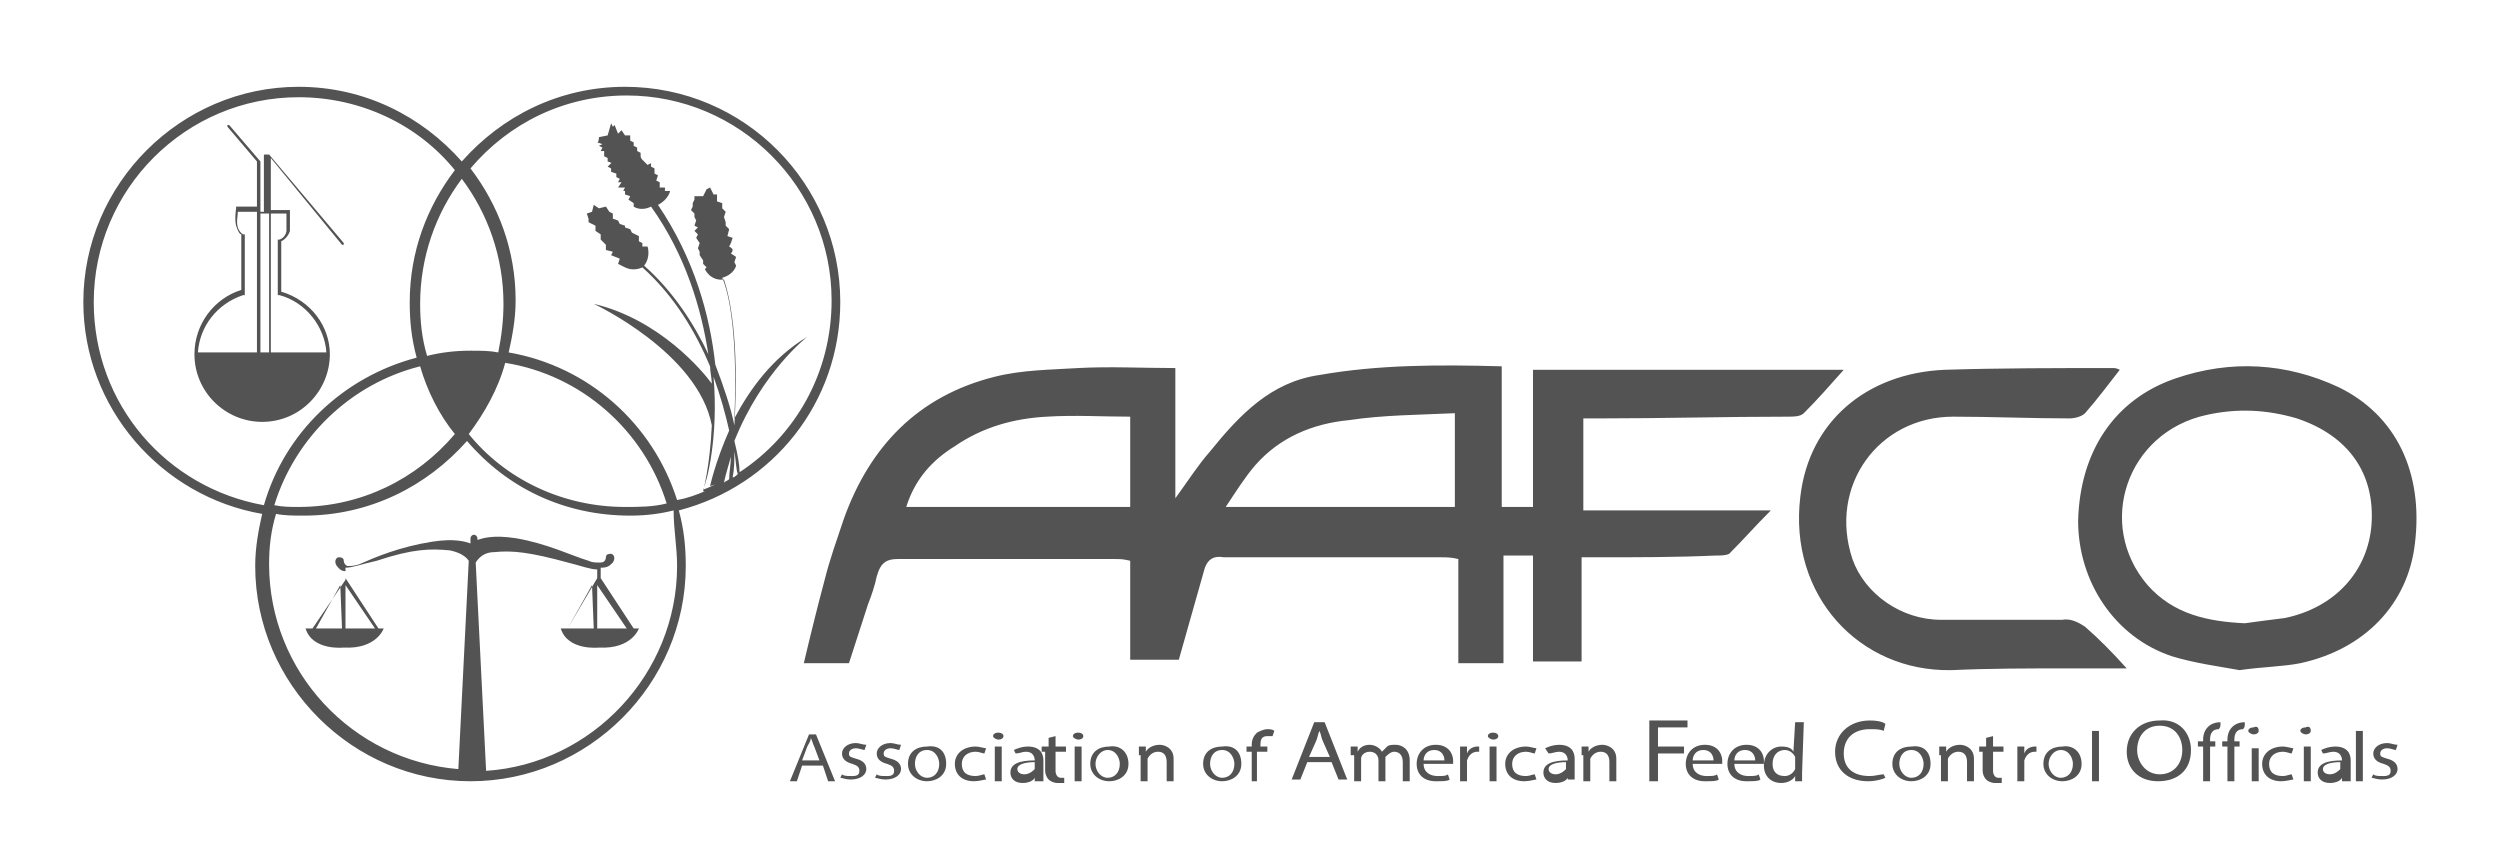 <svg width="144" height="50" viewBox="0 0 144 50" fill="none" xmlns="http://www.w3.org/2000/svg">
<path d="M92.2 24.1C95.8 24.1 99.4 24 103 24C103.3 24 103.7 24 103.9 23.8C104.7 23 105.4 22.2 106.2 21.3H88.3V29.2H86.5V21.1C82.9 21 79.4 21 76 21.6C73.2 22 71.4 23.9 69.7 26C69 26.8 68.5 27.6 67.7 28.7V21.2C65.8 21.2 63.9 21.1 62.1 21.2C60.5 21.3 58.9 21.3 57.3 21.7C52.9 22.8 50.1 25.7 48.6 29.9C48.2 31.1 47.8 32.2 47.5 33.4C47.1 34.9 46.7 36.5 46.3 38.2C46.6 38.2 46.8 38.2 47.1 38.2H47.6C47.7 38.2 47.8 38.2 47.9 38.2C48.1 38.2 48.3 38.2 48.5 38.2H48.9L50 34.8C50.2 34.3 50.4 33.7 50.5 33.2L50.6 32.9C50.8 32.4 51.1 32.2 51.7 32.2C55.9 32.2 60 32.2 64.2 32.2C64.5 32.2 64.7 32.2 65.1 32.3V38C65.7 38 66.2 38 66.7 38C66.9 38 67.1 38 67.3 38H67.9L69.4 32.7C69.6 32.2 69.9 32 70.5 32.1C74.7 32.1 78.8 32.1 83 32.1C83.3 32.1 83.6 32.1 84 32.2V38.2H86.6V32H88.3V38.1H91.1V32.1C91.5 32.1 91.8 32.1 92.1 32.1C94.3 32.1 96.6 32.1 98.8 32C99.1 32 99.4 32 99.6 31.9C100.4 31.1 101.1 30.3 102 29.4H91.2V24.1C91.6 24.1 91.9 24.1 92.2 24.1ZM65.2 29.2H52.2C52.7 27.6 53.7 26.5 55 25.7C56.6 24.6 58.4 24.1 60.3 24C61.9 23.9 63.5 24 65.1 24V29.2H65.2ZM83.8 29.2H70.6C71.2 28.3 71.7 27.5 72.3 26.8C73.7 25.2 75.6 24.4 77.7 24.2C79.7 23.9 81.7 23.9 83.8 23.8V29.2ZM134.7 22.3C131.7 20.9 128.5 20.7 125.3 21.8C121.8 23 119.8 26 119.7 30C119.7 33.5 121.8 36.7 125.1 37.8C126.4 38.2 127.9 38.4 129 38.6C130.4 38.4 131.5 38.4 132.5 38.2C136.2 37.4 138.7 34.8 139.1 31.3C139.6 27.2 138 23.9 134.7 22.3ZM136.6 30.2C136.4 32.9 134.5 35 131.6 35.6C130.8 35.7 130 35.8 129.3 35.9C127.2 35.8 125.2 35.4 123.7 33.7C120.7 30.2 122.5 24.9 127.1 23.9C128.9 23.5 130.6 23.6 132.3 24.1C135.3 25.1 136.8 27.3 136.6 30.2ZM120.1 36.1C120.9 36.8 121.6 37.5 122.5 38.5C121.2 38.5 120.1 38.5 119 38.5C116.8 38.5 114.6 38.5 112.4 38.6C107.1 38.7 103 34.3 103.7 28.6C104.2 24.3 107.5 21.5 112 21.3C115.2 21.2 118.5 21.2 121.7 21.2C121.8 21.2 121.9 21.2 122.1 21.3C121.4 22.2 120.8 23 120.1 23.8C119.9 24 119.5 24.1 119.2 24.1C117 24.1 114.7 24 112.5 24C108.2 24 105.3 28 106.7 32.2C107.4 34.2 109.5 35.7 111.8 35.7C114.1 35.7 116.5 35.7 118.8 35.7C119.3 35.6 119.8 35.9 120.1 36.1ZM16.2 16.8V13.9C16.6 13.7 16.7 13.3 16.7 13.3V12.1H15.6V9.1L19.7 14.1H19.8V14L15.5 8.9C15.5 8.9 15.5 8.9 15.4 8.9H15.3C15.2 8.9 15.2 8.9 15.2 9V12.2H15V9.4C15 9.4 15 9.4 15 9.3L13.2 7.2H13.1V7.3L14.8 9.3V11.9H13.6V12C13.6 12 13.5 12.6 13.6 13C13.7 13.3 13.8 13.5 13.9 13.5V16.7C12.3 17.2 11.2 18.7 11.2 20.4C11.2 22.6 13 24.3 15.1 24.3C17.3 24.3 19 22.5 19 20.4C19 18.8 17.9 17.3 16.2 16.8ZM14.8 20.3H11.4C11.5 18.8 12.5 17.5 14 17H14.1V13.6V13.5H14C14 13.5 13.8 13.4 13.7 13.1C13.6 12.8 13.7 12.4 13.7 12.2H14.8V20.3ZM15.4 20.3H15V12.3H15.5V20.3H15.4ZM15.6 20.3V12.3H16.5V13.3C16.5 13.4 16.4 13.7 16.1 13.8H16V17H16.1C17.6 17.4 18.7 18.8 18.8 20.3H15.6ZM48.4 17.4C48.4 10.6 42.9 5 36 5C32.2 5 28.9 6.7 26.6 9.3C24.3 6.7 21 5 17.2 5C10.4 5 4.8 10.6 4.8 17.4C4.8 23.5 9.3 28.6 15.1 29.6C14.9 30.5 14.7 31.5 14.7 32.6C14.7 39.4 20.3 45 27.1 45C33.9 45 39.5 39.4 39.5 32.6C39.5 31.5 39.4 30.5 39.1 29.4C44.5 28 48.4 23.2 48.4 17.4ZM5.4 17.4C5.4 10.9 10.7 5.6 17.2 5.6C20.8 5.6 24.1 7.2 26.2 9.8C24.6 11.9 23.6 14.5 23.6 17.4C23.6 18.5 23.7 19.5 24 20.6C19.8 21.7 16.4 24.9 15.2 29.1C9.6 28.1 5.4 23.3 5.4 17.4ZM26.2 25C24 27.6 20.8 29.2 17.2 29.2C16.7 29.2 16.3 29.2 15.8 29.1C17 25.2 20.2 22.1 24.2 21.1C24.6 22.5 25.3 23.9 26.2 25ZM29.1 20.9C33.5 21.6 37.1 24.8 38.4 29C37.6 29.2 36.8 29.2 36 29.2C32.4 29.2 29.1 27.6 27 25C27.9 23.8 28.7 22.4 29.1 20.9ZM28.7 20.3C28.2 20.2 27.7 20.2 27.1 20.2C26.2 20.2 25.4 20.3 24.6 20.5C24.3 19.5 24.2 18.5 24.2 17.5C24.2 14.8 25.1 12.3 26.6 10.3C28.1 12.3 29 14.8 29 17.5C29 18.4 28.9 19.3 28.7 20.3ZM39 32.6C39 38.8 34.1 44 28 44.4L27.4 32.4C27.6 32.1 27.9 31.8 28.5 31.8C29.5 31.7 30.5 31.8 32.7 32.4C33.5 32.6 34 32.8 34.4 32.8V33.3L32.7 36.2H32.3C32.7 37.5 34.5 37.3 34.5 37.3C36.4 37.4 36.8 36.2 36.8 36.2H36.5L34.6 33.3V32.7C35 32.7 35.1 32.6 35.3 32.4C35.5 32.1 35.3 31.9 35.2 31.9C35.1 31.9 34.9 31.9 34.9 32.1C34.9 32.1 34.9 32.4 34.6 32.4C34.6 32.4 34.6 32.4 34.5 32.4H34.4C34.3 32.4 34.1 32.4 33.9 32.3C32.9 32 31.5 31.3 29.7 31C28.4 30.8 27.8 31 27.5 31.1V31C27.5 30.9 27.4 30.8 27.3 30.8C27.2 30.8 27.1 30.9 27.1 31V31.3C26.8 31.2 26.2 31 24.9 31.2C23 31.5 21.6 32.1 20.7 32.5C20.4 32.6 20.2 32.6 20.1 32.6C20.1 32.6 20.1 32.6 20 32.6C19.8 32.5 19.8 32.3 19.8 32.3C19.8 32.1 19.6 32.1 19.5 32.1C19.4 32.1 19.2 32.3 19.4 32.6C19.5 32.7 19.6 32.9 19.9 32.9V33.4L18 36.2H17.6C18 37.5 19.8 37.3 19.8 37.3C21.7 37.4 22.1 36.2 22.1 36.2H21.8L19.9 33.3V32.7C20.3 32.7 20.8 32.5 21.7 32.3C23.8 31.6 24.8 31.6 25.9 31.7C26.4 31.8 26.8 32 27 32.3L26.4 44.3C20.3 43.8 15.5 38.7 15.5 32.5C15.5 31.5 15.6 30.6 15.9 29.6C16.4 29.7 16.9 29.7 17.5 29.7C21.3 29.7 24.6 28 26.9 25.4C29.2 28.1 32.5 29.7 36.3 29.7C37.2 29.7 38 29.6 38.8 29.4C38.8 30.5 39 31.5 39 32.6ZM34.2 36.2H32.7L34.1 33.7L34.2 36.2ZM34.4 33.7L36.1 36.2H34.4V33.7ZM19.7 36.2H18.2L19.6 33.7L19.7 36.2ZM19.9 33.7L21.6 36.2H19.9V33.7ZM41.1 21.7C41.5 22.8 41.8 23.9 42 24.8C41.2 26.6 40.9 28 40.9 28L41.2 27.9C41 28 40.8 28.1 40.5 28.2C40.7 27.8 41.4 25.2 41.1 21.7ZM42 27.6C41.9 27.7 41.8 27.7 41.7 27.8C41.8 27.3 42 26.7 42.1 26.3C42.1 26.7 42 27.2 42 27.6ZM42.2 27.5C42.3 27 42.3 26.5 42.3 26C42.4 26.6 42.4 27.1 42.5 27.3C42.4 27.4 42.3 27.5 42.2 27.5ZM42.6 27.2C42.6 26.8 42.5 26.2 42.3 25.4C43.9 21.4 46.5 19.4 46.5 19.4C44.5 20.6 43.2 22.4 42.3 24.1C42.5 19.3 42 16.9 41.6 16C42.3 15.8 42.4 15.3 42.4 15.3L42.3 15.1L42.4 14.8L42.1 14.6C42.1 14.6 42.2 14.5 42.2 14.4C42.2 14.3 42 14.2 42 14.2L42.1 14L42.2 13.7L41.9 13.6L42 13.2L41.8 13V12.8L41.7 12.5L41.8 12.2L41.6 12V11.7L41.3 11.6V11.2H41.1L40.9 10.8L40.7 10.9L40.5 11.3H40V11.5L39.9 11.7V11.9L39.8 12.1L40 12.3V12.5L40.1 12.7L40 13L40.2 13.1L40 13.3L40.2 13.5L40.1 13.7L40.3 14L40.2 14.3L40.3 14.5V14.7L40.5 15V15.2L40.7 15.4L40.6 15.5C40.6 15.5 40.9 16.2 41.7 16.1C42 17 42.6 19.4 42.3 24.5C42.1 23.5 41.7 22.3 41.2 21C40.9 18.2 40 14.9 37.9 11.8C38.5 11.5 38.6 11 38.6 11H38.3V10.8H38V10.5L37.8 10.4L37.9 10.1L37.7 10V9.7L37.5 9.6V9.4L37.3 9.5L37 9.2C37 9.2 36.9 9.1 36.9 9V8.8L36.7 8.7V8.5L36.5 8.4V8.2L36.3 8.1V7.8H36L35.8 7.5L35.6 7.7L35.4 7.2L35.3 7.3L35.2 7.1L35 7.8L34.5 7.9C34.5 7.9 34.5 8.2 34.4 8.2L34.7 8.3L34.5 8.4L34.7 8.5L34.6 8.7H34.8V9L35 9.1V9.3C35 9.3 35.3 9.4 35.2 9.4L35 9.6L35.2 9.7V9.9L35.5 10V10.2L35.7 10.3L35.6 10.5H35.8L35.6 10.8H36L35.9 11H36V11.2L36.3 11.3L36.2 11.5L36.5 11.7V11.9C36.5 11.9 36.9 12.2 37.5 11.9C39.5 14.7 40.4 17.8 40.8 20.4C40 18.7 38.8 16.8 37.1 15.3C37.5 14.8 37.3 14.2 37.3 14.2H37V14L36.8 13.9V13.6L36.4 13.4L36.3 13.2L36 13.1V13L35.7 12.9L35.6 12.7L35.3 12.6V12.3L35.1 12.2L34.9 11.9L34.5 12L34.2 11.8L34.1 12.2L33.8 12.3L33.9 12.6V12.8L34.3 13V13.3L34.6 13.5V13.8L34.9 14.1V14.4L35.3 14.5L35.2 14.7L35.7 14.9L35.6 15.2L36 15.4C36.4 15.6 36.8 15.5 37 15.4C38.9 17.1 40.1 19.2 40.9 21.1C40.9 21.4 41 21.8 41 22.1C40.5 21.4 38 18.4 34.2 17.5C34.2 17.5 40.2 20.3 41 24.5C40.9 26.8 40.5 28.3 40.5 28.3H40.6C40.1 28.5 39.6 28.7 39 28.8C37.6 24.4 33.9 21.1 29.3 20.3C29.5 19.4 29.7 18.4 29.7 17.3C29.7 14.4 28.7 11.8 27.1 9.7C29.3 7.1 32.5 5.5 36.1 5.5C42.6 5.5 47.9 10.8 47.9 17.3C47.9 21.5 45.8 25.1 42.6 27.2ZM46.2 44.1L45.9 45H45.5L46.6 42.3H47L48.1 45H47.7L47.4 44.1H46.2ZM47.2 43.8L46.9 43C46.8 42.8 46.8 42.7 46.7 42.5C46.7 42.7 46.6 42.8 46.5 43L46.2 43.8H47.2ZM48.5 44.6C48.6 44.7 48.8 44.7 49.1 44.7C49.4 44.7 49.5 44.6 49.5 44.4C49.5 44.2 49.4 44.1 49.1 44C48.7 43.9 48.5 43.7 48.5 43.4C48.5 43.1 48.8 42.8 49.3 42.8C49.5 42.8 49.7 42.9 49.9 42.9L49.8 43.2C49.7 43.2 49.5 43.1 49.3 43.1C49.1 43.1 48.9 43.2 48.9 43.4C48.9 43.6 49 43.6 49.3 43.7C49.7 43.8 49.9 44 49.9 44.3C49.9 44.6 49.6 44.9 49 44.9C48.7 44.9 48.5 44.8 48.4 44.8L48.5 44.6ZM50.5 44.6C50.6 44.7 50.8 44.7 51.1 44.7C51.4 44.7 51.5 44.6 51.5 44.4C51.5 44.2 51.4 44.1 51.1 44C50.7 43.9 50.5 43.7 50.5 43.4C50.5 43.1 50.8 42.8 51.3 42.8C51.5 42.8 51.7 42.9 51.9 42.9L51.8 43.2C51.7 43.2 51.5 43.1 51.3 43.1C51.1 43.1 50.9 43.2 50.9 43.4C50.9 43.6 51 43.6 51.3 43.7C51.7 43.8 51.9 44 51.9 44.3C51.9 44.6 51.6 44.9 51 44.9C50.7 44.9 50.5 44.8 50.4 44.8L50.5 44.6ZM54.5 44C54.5 44.7 53.9 45 53.4 45C52.8 45 52.3 44.6 52.3 44C52.3 43.3 52.8 43 53.4 43C54.1 42.9 54.5 43.3 54.5 44ZM52.7 44C52.7 44.4 53 44.8 53.4 44.8C53.8 44.8 54.1 44.5 54.1 44C54.1 43.7 53.9 43.2 53.4 43.2C52.9 43.2 52.7 43.6 52.7 44ZM56.8 44.9C56.7 44.9 56.4 45 56.1 45C55.4 45 55 44.6 55 44C55 43.4 55.5 43 56.2 43C56.4 43 56.7 43.1 56.8 43.1L56.7 43.4C56.6 43.4 56.4 43.3 56.2 43.3C55.7 43.3 55.4 43.6 55.4 44C55.4 44.5 55.7 44.7 56.2 44.7C56.4 44.7 56.6 44.6 56.7 44.6L56.8 44.9ZM57.8 42.4C57.8 42.5 57.7 42.6 57.5 42.6C57.4 42.6 57.2 42.5 57.2 42.4C57.2 42.3 57.3 42.2 57.5 42.2C57.7 42.2 57.8 42.3 57.8 42.4ZM57.3 43H57.7V45H57.3V43ZM59.6 45V44.8C59.5 45 59.2 45.1 58.9 45.1C58.4 45.1 58.2 44.8 58.2 44.5C58.2 44 58.7 43.8 59.6 43.8C59.6 43.6 59.5 43.3 59.1 43.3C58.9 43.3 58.7 43.4 58.5 43.4L58.4 43.2C58.6 43.1 58.9 43 59.2 43C59.9 43 60.1 43.4 60.1 43.8V44.5C60.1 44.7 60.1 44.8 60.1 45H59.6ZM59.6 43.9C59.1 43.9 58.6 44 58.6 44.3C58.6 44.5 58.8 44.6 59 44.6C59.3 44.6 59.5 44.4 59.6 44.3V44.2V43.9ZM60.8 42.4V43H61.4V43.3H60.8V44.4C60.8 44.6 60.9 44.8 61.1 44.8C61.2 44.8 61.3 44.8 61.3 44.8V45.1C61.2 45.1 61.1 45.1 60.9 45.1C60.7 45.1 60.5 45 60.4 44.9C60.3 44.8 60.2 44.6 60.2 44.4V43.3H60V43H60.4V42.5L60.8 42.4ZM62.4 42.4C62.4 42.5 62.3 42.6 62.1 42.6C62 42.6 61.8 42.5 61.8 42.4C61.8 42.3 61.9 42.2 62.1 42.2C62.3 42.2 62.4 42.3 62.4 42.4ZM61.9 43H62.3V45H61.9V43ZM65 44C65 44.7 64.4 45 63.9 45C63.3 45 62.8 44.6 62.8 44C62.8 43.3 63.3 43 63.9 43C64.5 42.9 65 43.3 65 44ZM63.1 44C63.1 44.4 63.4 44.8 63.8 44.8C64.2 44.8 64.5 44.5 64.5 44C64.5 43.7 64.3 43.2 63.8 43.2C63.4 43.2 63.1 43.6 63.1 44ZM65.6 43.5C65.6 43.3 65.6 43.1 65.6 43H66V43.3C66.1 43.1 66.4 42.9 66.8 42.9C67.1 42.9 67.6 43.1 67.6 43.7V45H67.2V43.9C67.2 43.6 67.1 43.3 66.7 43.3C66.4 43.3 66.2 43.5 66.1 43.7C66.1 43.7 66.1 43.8 66.1 43.9V45H65.7V43.5H65.6ZM71.5 44C71.5 44.7 70.9 45 70.4 45C69.8 45 69.3 44.6 69.3 44C69.3 43.3 69.8 43 70.4 43C71.1 42.9 71.5 43.3 71.5 44ZM69.7 44C69.7 44.4 70 44.8 70.4 44.8C70.8 44.8 71.1 44.5 71.1 44C71.1 43.7 70.9 43.2 70.4 43.2C69.9 43.2 69.7 43.6 69.7 44ZM72.1 45V43.3H71.8V43H72.1V42.9C72.1 42.6 72.2 42.4 72.4 42.2C72.6 42.1 72.8 42 73 42C73.1 42 73.3 42 73.4 42.1L73.3 42.4C73.2 42.4 73.2 42.4 73 42.4C72.6 42.4 72.6 42.7 72.6 43H73V43.3H72.4V45H72.1ZM75.3 43.9L74.9 44.9H74.4L75.7 41.6H76.3L77.6 44.9H77.1L76.7 43.9H75.3ZM76.6 43.6L76.2 42.7C76.1 42.5 76.1 42.3 76 42.1C75.9 42.3 75.9 42.5 75.8 42.7L75.4 43.6H76.6ZM77.8 43.5C77.8 43.3 77.8 43.1 77.8 43H78.2V43.3C78.3 43.1 78.5 42.9 78.9 42.9C79.2 42.9 79.5 43.1 79.6 43.3C79.7 43.2 79.8 43.1 79.9 43C80 42.9 80.2 42.9 80.4 42.9C80.7 42.9 81.2 43.1 81.2 43.8V45H80.8V43.9C80.8 43.5 80.6 43.3 80.3 43.3C80.1 43.3 79.9 43.5 79.8 43.6C79.8 43.6 79.8 43.7 79.8 43.8V45H79.4V43.8C79.4 43.5 79.2 43.3 78.9 43.3C78.6 43.3 78.4 43.5 78.4 43.7C78.4 43.8 78.4 43.8 78.4 43.9V45H78V43.5H77.8ZM82 44C82 44.5 82.4 44.7 82.8 44.7C83.1 44.7 83.3 44.7 83.4 44.6L83.5 44.9C83.4 45 83.1 45 82.7 45C82 45 81.6 44.6 81.6 44C81.6 43.4 82 42.9 82.7 42.9C83.5 42.9 83.7 43.5 83.7 43.8C83.7 43.9 83.7 43.9 83.7 44H82ZM83.2 43.8C83.2 43.6 83.1 43.2 82.6 43.2C82.2 43.2 82 43.5 82 43.8H83.2ZM84.1 43.6C84.1 43.4 84.1 43.2 84.1 43H84.5V43.4C84.6 43.1 84.9 43 85.1 43H85.2V43.3H85.1C84.8 43.3 84.6 43.5 84.5 43.8C84.5 43.8 84.5 43.9 84.5 44V45H84.1V43.6ZM86.3 42.4C86.3 42.5 86.2 42.6 86 42.6C85.9 42.6 85.7 42.5 85.7 42.4C85.7 42.3 85.8 42.2 86 42.2C86.2 42.2 86.3 42.3 86.3 42.4ZM85.8 43H86.2V45H85.8V43ZM88.5 44.9C88.4 44.9 88.1 45 87.8 45C87.1 45 86.7 44.6 86.7 44C86.7 43.4 87.2 43 87.9 43C88.1 43 88.4 43.1 88.5 43.1L88.4 43.4C88.3 43.4 88.1 43.3 87.9 43.3C87.4 43.3 87.1 43.6 87.1 44C87.1 44.5 87.4 44.7 87.9 44.7C88.1 44.7 88.3 44.6 88.4 44.6L88.5 44.9ZM90.3 45V44.8C90.2 45 89.9 45.1 89.6 45.1C89.1 45.1 88.9 44.8 88.9 44.5C88.9 44 89.4 43.8 90.3 43.8C90.3 43.6 90.2 43.3 89.8 43.3C89.6 43.3 89.4 43.4 89.2 43.4L89 43.1C89.2 43 89.5 42.9 89.8 42.9C90.5 42.9 90.7 43.3 90.7 43.7V44.4C90.7 44.6 90.7 44.7 90.7 44.9H90.3V45ZM90.2 43.9C89.7 43.9 89.2 44 89.2 44.3C89.2 44.5 89.4 44.6 89.6 44.6C89.9 44.6 90.1 44.4 90.2 44.3V44.2V43.9ZM91.1 43.5C91.1 43.3 91.1 43.1 91.1 43H91.5V43.3C91.6 43.1 91.9 42.9 92.3 42.9C92.6 42.9 93.1 43.1 93.1 43.7V45H92.7V43.9C92.7 43.6 92.6 43.3 92.2 43.3C91.9 43.3 91.7 43.5 91.6 43.7C91.6 43.7 91.6 43.8 91.6 43.9V45H91.2V43.5H91.1ZM95 41.5H97.2V41.9H95.5V43H97V43.4H95.5V45H95V41.5ZM97.5 44C97.5 44.5 97.9 44.7 98.3 44.7C98.6 44.7 98.8 44.7 98.9 44.6L99 44.9C98.9 45 98.6 45 98.2 45C97.5 45 97.1 44.6 97.1 44C97.1 43.4 97.5 42.9 98.2 42.9C99 42.9 99.2 43.5 99.2 43.8C99.2 43.9 99.2 43.9 99.2 44H97.5ZM98.7 43.8C98.7 43.6 98.6 43.2 98.1 43.2C97.7 43.2 97.5 43.5 97.5 43.8H98.7ZM99.9 44C99.9 44.5 100.3 44.7 100.7 44.7C101 44.7 101.2 44.7 101.3 44.6L101.4 44.9C101.3 45 101 45 100.6 45C99.9 45 99.5 44.6 99.5 44C99.5 43.4 99.9 42.9 100.6 42.9C101.4 42.9 101.6 43.5 101.6 43.8C101.6 43.9 101.6 43.9 101.6 44H99.9ZM101.1 43.8C101.1 43.6 101 43.2 100.5 43.2C100.1 43.2 99.9 43.5 99.9 43.8H101.1ZM103.9 41.6L103.8 44.5C103.8 44.7 103.8 44.9 103.8 45H103.4V44.7C103.3 44.9 103 45.1 102.6 45.1C102 45.1 101.6 44.7 101.6 44.1C101.6 43.4 102.1 43 102.6 43C103 43 103.2 43.1 103.3 43.3L103.4 41.6H103.9ZM103.4 43.8C103.4 43.8 103.4 43.7 103.4 43.6C103.3 43.4 103.1 43.2 102.8 43.2C102.4 43.2 102.1 43.5 102.1 44C102.1 44.4 102.3 44.7 102.8 44.7C103.1 44.7 103.3 44.5 103.4 44.3C103.4 44.3 103.4 44.2 103.4 44.1V43.8ZM108.6 44.8C108.4 44.9 108 45 107.6 45C106.5 45 105.7 44.4 105.7 43.3C105.7 42.3 106.5 41.5 107.7 41.5C108.2 41.5 108.5 41.6 108.6 41.7L108.5 42.1C108.3 42 108 42 107.7 42C106.8 42 106.2 42.5 106.2 43.4C106.2 44.2 106.7 44.7 107.7 44.7C108 44.7 108.3 44.6 108.5 44.6L108.6 44.8ZM111.2 44C111.2 44.7 110.6 45 110.1 45C109.5 45 109 44.6 109 44C109 43.3 109.5 43 110.1 43C110.8 42.9 111.2 43.3 111.2 44ZM109.4 44C109.4 44.4 109.7 44.8 110.1 44.8C110.5 44.8 110.8 44.5 110.8 44C110.8 43.7 110.6 43.2 110.1 43.2C109.6 43.2 109.4 43.6 109.4 44ZM111.7 43.5C111.7 43.3 111.7 43.1 111.7 43H112.1V43.3C112.2 43.1 112.5 42.9 112.9 42.9C113.2 42.9 113.7 43.1 113.7 43.7V45H113.3V43.9C113.3 43.6 113.2 43.3 112.8 43.3C112.5 43.3 112.3 43.5 112.2 43.7C112.2 43.7 112.2 43.8 112.2 43.9V45H111.8V43.5H111.7ZM114.8 42.4V43H115.4V43.3H114.8V44.4C114.8 44.6 114.9 44.8 115.1 44.8C115.2 44.8 115.3 44.8 115.3 44.8V45.1C115.2 45.1 115.1 45.1 114.9 45.1C114.7 45.1 114.5 45 114.4 44.9C114.3 44.8 114.2 44.6 114.2 44.4V43.3H114V43H114.4V42.5L114.8 42.4ZM116.2 43.6C116.2 43.4 116.2 43.2 116.2 43H116.6V43.4C116.7 43.1 117 43 117.2 43H117.3V43.3H117.2C116.9 43.3 116.7 43.5 116.6 43.8C116.6 43.8 116.6 43.9 116.6 44V45H116.2V43.6ZM119.9 44C119.9 44.7 119.3 45 118.8 45C118.2 45 117.7 44.6 117.7 44C117.7 43.3 118.2 43 118.8 43C119.4 42.9 119.9 43.3 119.9 44ZM118 44C118 44.4 118.3 44.8 118.7 44.8C119.1 44.8 119.4 44.5 119.4 44C119.4 43.7 119.2 43.2 118.7 43.2C118.3 43.2 118 43.6 118 44ZM120.5 42.1H120.9V45H120.5V42.1ZM126.2 43.2C126.2 44.4 125.4 45 124.3 45C123.2 45 122.5 44.3 122.5 43.3C122.5 42.2 123.3 41.5 124.4 41.5C125.5 41.4 126.2 42.2 126.2 43.2ZM123.1 43.2C123.1 43.9 123.6 44.6 124.4 44.6C125.2 44.6 125.7 44 125.7 43.2C125.7 42.5 125.3 41.8 124.4 41.8C123.5 41.8 123.1 42.5 123.1 43.2ZM128.3 42.6C128.3 42 128.7 41.6 129.3 41.6C129.3 41.6 129.3 41.6 129.3 41.7C129.3 41.8 129.3 41.9 129.2 42C128.8 42 128.7 42.3 128.7 42.6V42.7H129V43H128.7V45H128.3V43H128V42.7H128.3V42.6ZM126.9 42.6C126.9 42 127.3 41.6 127.9 41.6C127.9 41.6 127.9 41.6 127.9 41.7C127.9 41.8 127.9 41.9 127.8 42C127.4 42 127.3 42.3 127.3 42.6V42.7H127.6V43H127.3V45H126.9V43H126.6V42.7H126.9V42.6ZM130.1 43V45H129.7V43.6C129.7 43.4 129.7 43.3 129.7 43.1H130.1V43ZM132.1 44.9C132 44.9 131.7 45 131.4 45C130.7 45 130.3 44.6 130.3 44C130.3 43.4 130.8 43 131.5 43C131.7 43 132 43.1 132.1 43.1L132 43.4C131.9 43.4 131.7 43.3 131.5 43.3C131 43.3 130.7 43.6 130.7 44C130.7 44.5 131 44.7 131.5 44.7C131.7 44.7 131.9 44.6 132 44.6L132.1 44.9ZM133.1 42.1C133.1 42.2 133 42.3 132.8 42.3C132.7 42.3 132.5 42.2 132.5 42.1C132.5 42 132.6 41.9 132.8 41.9C133 41.8 133.1 41.9 133.1 42.1ZM130.1 42.1C130.1 42.2 130 42.3 129.8 42.3C129.7 42.3 129.5 42.2 129.5 42.1C129.5 42 129.6 41.9 129.8 41.9C130 41.8 130.1 41.9 130.1 42.1ZM132.7 43H133.1V45H132.7V43ZM134.9 45V44.8C134.8 45 134.5 45.1 134.2 45.1C133.7 45.1 133.5 44.8 133.5 44.5C133.5 44 134 43.8 134.9 43.8C134.9 43.6 134.8 43.3 134.4 43.3C134.2 43.3 134 43.4 133.8 43.4L133.7 43.2C133.9 43.1 134.2 43 134.5 43C135.2 43 135.4 43.4 135.4 43.8V44.5C135.4 44.7 135.4 44.8 135.4 45H134.9ZM134.8 43.9C134.3 43.9 133.8 44 133.8 44.3C133.8 44.5 134 44.6 134.2 44.6C134.5 44.6 134.7 44.4 134.8 44.3V44.2V43.9ZM135.7 42.1H136.1V45H135.7V42.1ZM136.7 44.6C136.8 44.7 137 44.7 137.3 44.7C137.6 44.7 137.7 44.6 137.7 44.4C137.7 44.2 137.6 44.1 137.3 44C136.9 43.9 136.7 43.7 136.7 43.4C136.7 43.1 137 42.8 137.5 42.8C137.7 42.8 137.9 42.9 138.1 42.9L138 43.2C137.9 43.2 137.7 43.1 137.5 43.1C137.3 43.1 137.1 43.2 137.1 43.4C137.1 43.6 137.2 43.6 137.5 43.7C137.9 43.8 138.1 44 138.1 44.3C138.1 44.6 137.8 44.9 137.2 44.9C136.9 44.9 136.7 44.8 136.6 44.8L136.7 44.6Z" fill="#535353"/>
</svg>
